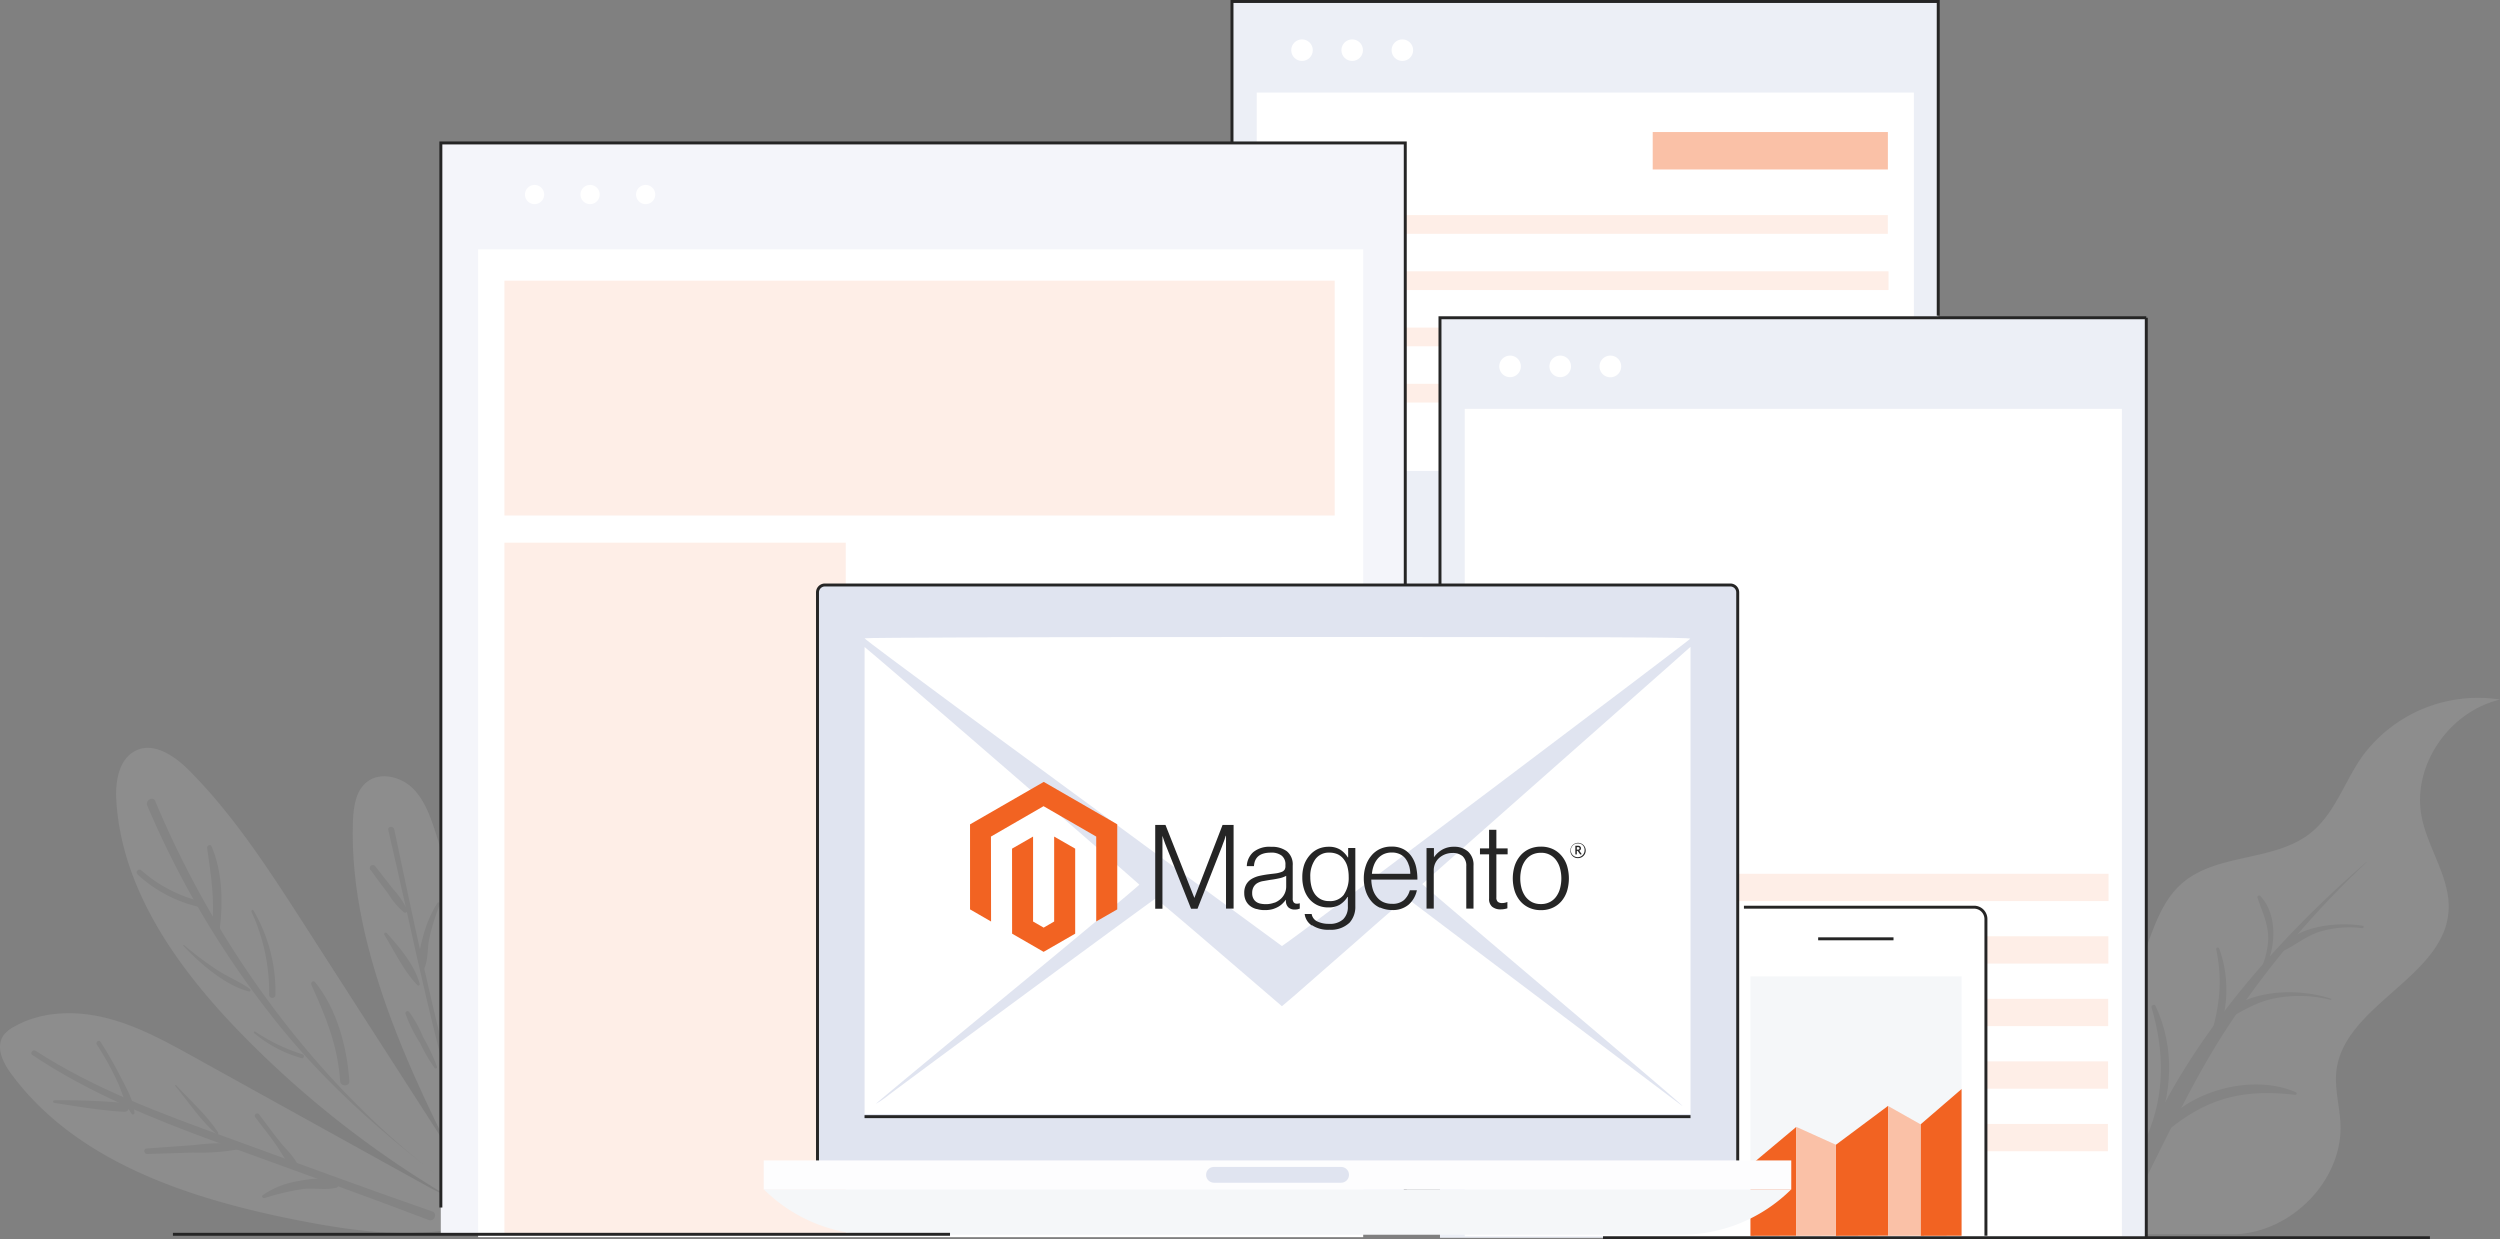 <svg id="Graphics" xmlns="http://www.w3.org/2000/svg" viewBox="0 0 422.02 209.19"><rect x="0" y="0" width="422.02" height="209.19" fill="#808080" stroke="none"/><defs><style>.cls-1{fill:#eceff6;}.cls-2{fill:none;stroke:#252525;stroke-miterlimit:10;stroke-width:0.5px;}.cls-3{fill:#fff;}.cls-4{fill:#fac1a7;}.cls-5{fill:#feeee7;}.cls-6{opacity:0.15;}.cls-7{fill:#d5d5d5;}.cls-8{fill:#999;}.cls-9{fill:#f4f5fa;}.cls-10{fill:#f5f7f9;}.cls-11{fill:#f26322;}.cls-12{fill:#e0e4f0;}.cls-13{fill:#fdfdfe;}.cls-14{fill:#252525;}</style></defs><title>homepage_mg</title><g id="Layer_7" data-name="Layer 7"><rect class="cls-1" x="207.97" y="0.25" width="119.23" height="155.31"/><polyline class="cls-2" points="207.97 35.51 207.97 0.25 327.19 0.25 327.19 53.29"/><rect class="cls-3" x="212.15" y="15.63" width="110.93" height="63.87"/><circle class="cls-3" cx="219.79" cy="8.47" r="1.82"/><circle class="cls-3" cx="228.26" cy="8.47" r="1.82"/><circle class="cls-3" cx="236.73" cy="8.47" r="1.82"/><rect class="cls-4" x="278.99" y="22.29" width="39.7" height="6.32"/><rect class="cls-5" x="216.31" y="36.31" width="102.37" height="3.16"/><rect class="cls-5" x="216.43" y="45.8" width="102.37" height="3.16"/><rect class="cls-5" x="216.55" y="55.3" width="102.37" height="3.16"/><rect class="cls-5" x="216.66" y="64.79" width="102.37" height="3.16"/><g class="cls-6"><path class="cls-7" d="M88,213.51c-5.74-8.9-11.53-17.87-19-25.42-2.44-2.48-6-5-9.13-3.48C57,186,56.38,189.8,56.57,193c.88,15,10.24,28.18,20.7,39a168.89,168.89,0,0,0,40,30.53l2.57.49Z" transform="translate(-36.94 -57.91)"/><path class="cls-8" d="M114.8,259.28c-22.88-16.08-40.93-40.49-51.65-66.12-.38-.91-1.73-.15-1.34.76a156.56,156.56,0,0,0,21.84,36.56c9,11.27,19.61,20.27,31.11,28.88,0,0,.09-.05,0-.08Z" transform="translate(-36.94 -57.91)"/><path class="cls-8" d="M60.14,205.5A22.73,22.73,0,0,0,70.54,211a.48.48,0,0,0,.25-.93,23.75,23.75,0,0,1-10-5.24c-.43-.38-1.06.24-.63.63Z" transform="translate(-36.94 -57.91)"/><path class="cls-8" d="M67.93,217.61c2.84,3,7,6.61,11,7.66a.23.23,0,0,0,.18-.42c-1.67-1.23-3.68-2-5.43-3.14a55.5,55.5,0,0,1-5.65-4.24.1.1,0,0,0-.14.14Z" transform="translate(-36.94 -57.91)"/><path class="cls-8" d="M79.84,232.3a21.58,21.58,0,0,0,8,4.23c.41.13.58-.52.18-.63a31.34,31.34,0,0,1-8-3.84c-.14-.09-.3.12-.18.24Z" transform="translate(-36.94 -57.91)"/><path class="cls-8" d="M71.91,201.08c.66,4.67,1.33,8.77.82,13.51-.09.85,1.21.85,1.32,0,.56-4.4.4-9.7-1.41-13.82-.2-.44-.79-.11-.73.29Z" transform="translate(-36.94 -57.91)"/><path class="cls-8" d="M79.38,211.79a32.46,32.46,0,0,1,3,14.12.53.53,0,0,0,1.05,0,27,27,0,0,0-3.71-14.31c-.12-.21-.41,0-.31.18Z" transform="translate(-36.94 -57.91)"/><path class="cls-8" d="M89.51,224.16c2.46,5.45,4.43,10.18,4.85,16.22.06,1,1.61,1,1.55,0-.4-5.73-2.1-12.17-5.8-16.69-.29-.36-.76.09-.6.45Z" transform="translate(-36.94 -57.91)"/><path class="cls-7" d="M109.78,258.55q-20.06-11.1-40.1-22.21c-4.72-2.61-9.5-5.25-14.73-6.57s-11-1.21-15.7,1.49a5.19,5.19,0,0,0-1.74,1.44c-1.34,2-.08,4.59,1.32,6.49C49.94,254.25,69.33,260.41,87.7,264c11,2.13,22.67,3.58,33-.73A88.38,88.38,0,0,1,109.78,258.55Z" transform="translate(-36.94 -57.91)"/><path class="cls-8" d="M42.4,236c9.6,6.41,20.27,10.74,31.06,14.69,12,4.38,24,8.66,35.86,13.16.93.36,1.54-1.1.59-1.43-11.54-4-23-8.26-34.51-12.44-11.2-4.07-22.4-8.18-32.46-14.69-.47-.3-1,.39-.54.71Z" transform="translate(-36.94 -57.91)"/><path class="cls-8" d="M46.08,244.08c3.91.6,7.88,1.3,11.84,1.51.94,0,1.17-1.36.2-1.47a119.72,119.72,0,0,0-12-.47.22.22,0,0,0-.06.43Z" transform="translate(-36.94 -57.91)"/><path class="cls-8" d="M61.82,252.71l7.73-.24a36.55,36.55,0,0,0,7.69-.56.46.46,0,0,0,0-.91,35.65,35.65,0,0,0-7.37.2l-8.17.59c-.6.05-.47.94.11.92Z" transform="translate(-36.94 -57.91)"/><path class="cls-8" d="M81.63,260.14a41.83,41.83,0,0,1,6.53-1.53c1.84-.2,3.81.25,5.58-.22.48-.13.34-.76,0-.95-1.73-.95-4.58-.51-6.44-.15a14.5,14.5,0,0,0-6,2.37c-.27.2,0,.56.27.48Z" transform="translate(-36.94 -57.91)"/><path class="cls-8" d="M53.29,234.24a49.88,49.88,0,0,1,3.57,6.49c.77,1.72,1.22,3.68,2.32,5.21a.25.25,0,0,0,.45-.18c-.14-2.16-1.44-4.28-2.4-6.19a65.21,65.21,0,0,0-3.33-5.79c-.27-.41-.87.05-.61.46Z" transform="translate(-36.94 -57.91)"/><path class="cls-8" d="M66.48,241.17c2.23,2.68,4.33,5.91,7,8.2.18.15.39-.1.28-.28-1.88-2.92-4.77-5.44-7.1-8-.07-.08-.2,0-.13.1Z" transform="translate(-36.94 -57.91)"/><path class="cls-8" d="M80,246.46c1.2,1.61,2.49,3.18,3.63,4.84,1,1.45,1.78,3.15,3.28,4.13a.31.31,0,0,0,.48-.36c-.53-1.71-2-2.92-3.08-4.28-1.28-1.56-2.46-3.21-3.68-4.81a.4.4,0,0,0-.63.48Z" transform="translate(-36.94 -57.91)"/><path class="cls-7" d="M106.45,190.82c-2-1.85-5.29-2.6-7.47-1-2,1.49-2.38,4.28-2.47,6.77-.77,22.44,11.31,46.11,21.79,66l2.27.61c-1.65-22-3.35-44.28-10.26-65.25C109.45,195.35,108.45,192.68,106.45,190.82Z" transform="translate(-36.94 -57.91)"/><path class="cls-8" d="M117.49,255.57c-5.89-18.93-9.92-38.27-14-57.66-.14-.64-1.17-.51-1,.12,4.52,19.25,8.17,39,14.68,57.66.07.21.36.08.3-.12Z" transform="translate(-36.94 -57.91)"/><path class="cls-8" d="M99.5,204.76q1.44,2,2.89,3.89a13.88,13.88,0,0,0,2.73,3.26.37.37,0,0,0,.56-.42,14.11,14.11,0,0,0-2.4-3.51l-3-3.84a.51.51,0,0,0-.81.62Z" transform="translate(-36.94 -57.91)"/><path class="cls-8" d="M101.82,215.71c1.7,2.76,3.3,6.14,5.55,8.47a.23.23,0,0,0,.4-.22c-.84-3.15-3.43-6.19-5.56-8.55a.25.25,0,0,0-.39.3Z" transform="translate(-36.94 -57.91)"/><path class="cls-8" d="M105.41,229.09a24.45,24.45,0,0,0,2.47,4.93,27.12,27.12,0,0,0,2.43,4.18.23.23,0,0,0,.39-.23,31.4,31.4,0,0,0-2.35-5,20.1,20.1,0,0,0-2.34-4.24.35.35,0,0,0-.6.34Z" transform="translate(-36.94 -57.91)"/><path class="cls-8" d="M110.78,210.34a20.4,20.4,0,0,0-2.44,5.72c-.4,1.54-1.07,3.82-.44,5.35a.35.35,0,0,0,.64,0c.7-1.43.52-3.48.86-5.06a35.38,35.38,0,0,1,1.8-5.77c.1-.25-.27-.49-.42-.24Z" transform="translate(-36.94 -57.91)"/><path class="cls-8" d="M114.53,225.74c-.35,2-.58,4-.78,6.07a24.1,24.1,0,0,0-.35,5.55c0,.36.64.5.76.1a26.06,26.06,0,0,0,.56-5.86c.12-2,.19-3.89.16-5.86,0-.21-.32-.2-.35,0Z" transform="translate(-36.94 -57.91)"/></g><g class="cls-6"><path class="cls-7" d="M370.91,266.26c1.41-12,3.27-21,12.07-29.59,4.13-4,9.58-6.88,12.84-11.61,4-5.75,4.28-13.77,9.72-18.26,5.85-4.82,15.22-3.5,21.24-8.12,4.29-3.29,5.87-8.81,9-13.19A24.25,24.25,0,0,1,459,176c-8.78,2.06-15,11.39-13.23,19.93,1.11,5.47,5,10.46,4.49,16-.94,11-17.62,15.74-18.91,26.73-.35,3,.56,6,.69,9,.38,9.35-8.06,18.2-17.75,18.61Z" transform="translate(-36.94 -57.91)"/><path class="cls-8" d="M436.48,203.43a154.85,154.85,0,0,0-23,27.1c-6.35,9.51-10.82,19.59-16,29.68a.92.92,0,0,1-1.68-.69c6.75-21.64,23.48-41.29,40.65-56.12a0,0,0,1,1,0,0Z" transform="translate(-36.94 -57.91)"/><path class="cls-8" d="M435.73,214.59a17.46,17.46,0,0,0-7.15.58c-2.42.75-4.08,2.28-6.3,3.3-.24.11-.59-.14-.41-.4,2.73-3.88,9.56-4.58,13.92-3.88.24,0,.18.43-.06.4Z" transform="translate(-36.94 -57.91)"/><path class="cls-8" d="M430.35,226.69a21.47,21.47,0,0,0-10.05-.12c-3,.72-5.4,2.36-8.09,3.76a.44.44,0,0,1-.55-.68c4.5-4.69,12.86-5.07,18.75-3.16a.1.1,0,1,1-.06.2Z" transform="translate(-36.94 -57.91)"/><path class="cls-8" d="M424.4,242.73c-9.24-1.09-15.36.7-22.34,6.69-.41.35-1.15-.11-.81-.61,4.54-6.62,15.74-9.82,23.27-6.51a.23.23,0,0,1-.12.43Z" transform="translate(-36.94 -57.91)"/><path class="cls-8" d="M418.49,209.16c3.72,3.94,2.35,11.73-1.24,15.31-.13.13-.38,0-.27-.21a14.21,14.21,0,0,0,2.85-7.65c.08-2.7-1-4.71-1.81-7.19a.28.28,0,0,1,.47-.26Z" transform="translate(-36.94 -57.91)"/><path class="cls-8" d="M411.54,218c1.91,5.09,1.7,11.84-1.38,16.47-.15.23-.56.09-.47-.19,1.79-5.66,2.59-10.23,1.36-16.14a.26.26,0,0,1,.49-.14Z" transform="translate(-36.94 -57.91)"/><path class="cls-8" d="M400.81,227.71c3.32,7.13,2.86,15-.25,22.15-.28.65-1.4.38-1.12-.29,3-7.15,2.84-14.26.7-21.59-.1-.37.5-.64.67-.27Z" transform="translate(-36.94 -57.91)"/></g><rect class="cls-9" x="74.41" y="24.13" width="162.81" height="184.1"/><polyline class="cls-2" points="74.42 203.84 74.42 24.13 237.22 24.13 237.22 208.13"/><rect class="cls-3" x="80.71" y="42.09" width="149.41" height="166.75"/><rect class="cls-5" x="85.15" y="47.38" width="140.16" height="39.64"/><rect class="cls-5" x="85.15" y="91.61" width="57.62" height="116.61"/><path class="cls-3" d="M128.8,90.75a1.62,1.62,0,1,1-1.62-1.62A1.62,1.62,0,0,1,128.8,90.75Z" transform="translate(-36.94 -57.91)"/><path class="cls-3" d="M138.17,90.75a1.62,1.62,0,1,1-1.61-1.62A1.61,1.61,0,0,1,138.17,90.75Z" transform="translate(-36.94 -57.91)"/><path class="cls-3" d="M147.55,90.75a1.62,1.62,0,1,1-1.62-1.62A1.62,1.62,0,0,1,147.55,90.75Z" transform="translate(-36.94 -57.91)"/><rect class="cls-1" x="243.08" y="53.64" width="119.23" height="155.31"/><line class="cls-2" x1="362.31" y1="53.64" x2="362.31" y2="208.94"/><polyline class="cls-2" points="243.08 98.75 243.08 53.64 362.31 53.64"/><rect class="cls-3" x="247.26" y="69.02" width="110.93" height="139.67"/><path class="cls-3" d="M293.67,119.76a1.82,1.82,0,1,1-1.82-1.82A1.81,1.81,0,0,1,293.67,119.76Z" transform="translate(-36.94 -57.91)"/><path class="cls-3" d="M302.14,119.76a1.82,1.82,0,1,1-1.82-1.82A1.82,1.82,0,0,1,302.14,119.76Z" transform="translate(-36.94 -57.91)"/><path class="cls-3" d="M310.61,119.76a1.83,1.83,0,1,1-1.82-1.82A1.82,1.82,0,0,1,310.61,119.76Z" transform="translate(-36.94 -57.91)"/><rect class="cls-5" x="251.2" y="147.5" width="104.74" height="4.61"/><rect class="cls-5" x="251.17" y="158.05" width="104.74" height="4.61"/><rect class="cls-5" x="251.14" y="168.61" width="104.74" height="4.61"/><rect class="cls-5" x="251.12" y="179.17" width="104.74" height="4.61"/><rect class="cls-5" x="251.09" y="189.73" width="104.74" height="4.61"/><g id="_Group_" data-name="&lt;Group&gt;"><path id="_Compound_Path_" data-name="&lt;Compound Path&gt;" class="cls-3" d="M372.18,266.52H328.32V213.23a2.17,2.17,0,0,1,2.18-2.18H370a2.17,2.17,0,0,1,2.18,2.18Z" transform="translate(-36.94 -57.91)"/><path id="_Compound_Path_2" data-name="&lt;Compound Path&gt;" class="cls-2" d="M331.33,211.05h38.85a2,2,0,0,1,2,2v53.46" transform="translate(-36.94 -57.91)"/><rect id="_Rectangle_" data-name="&lt;Rectangle&gt;" class="cls-10" x="295.49" y="164.82" width="35.64" height="43.59"/><line class="cls-2" x1="306.92" y1="158.48" x2="319.64" y2="158.48"/><polygon id="_Path_" data-name="&lt;Path&gt;" class="cls-11" points="295.49 196.71 295.49 208.62 303.19 208.6 303.19 190.26 295.49 196.71"/><polygon id="_Path_2" data-name="&lt;Path&gt;" class="cls-11" points="309.9 193.26 309.88 193.25 309.88 208.62 318.72 208.59 318.72 186.68 309.9 193.26"/><polygon id="_Path_3" data-name="&lt;Path&gt;" class="cls-4" points="303.24 190.23 303.19 190.28 303.19 208.62 309.88 208.6 309.88 193.23 303.24 190.23"/><polygon id="_Path_4" data-name="&lt;Path&gt;" class="cls-11" points="331.13 183.84 324.2 189.81 324.2 208.62 331.13 208.6 331.13 183.84"/><polygon id="_Path_5" data-name="&lt;Path&gt;" class="cls-4" points="324.2 189.79 318.72 186.7 318.72 208.62 324.2 208.6 324.2 189.79 324.2 189.79"/></g></g><g id="Layer_6" data-name="Layer 6"><g id="_Group_2" data-name="&lt;Group&gt;"><g id="_Group_3" data-name="&lt;Group&gt;"><path class="cls-12" d="M139.23,98.75H292.09a1.25,1.25,0,0,1,1.25,1.25v96.4a0,0,0,0,1,0,0H138a0,0,0,0,1,0,0V100A1.25,1.25,0,0,1,139.23,98.75Z"/></g><g id="_Group_4" data-name="&lt;Group&gt;"><path class="cls-2" d="M139.23,98.75H292.09a1.25,1.25,0,0,1,1.25,1.25v96.4a0,0,0,0,1,0,0H138a0,0,0,0,1,0,0V100A1.25,1.25,0,0,1,139.23,98.75Z"/></g><g id="obalka"><path class="cls-3" d="M182.89,165.66c0,.12,7,5.34,15.49,11.6s24.37,17.87,35.2,25.86l19.76,14.49.71-.5c2.23-1.46,68.1-51.1,68.21-51.37s-14-.3-69.63-.3C212.33,165.44,182.89,165.54,182.89,165.66Z" transform="translate(-36.94 -57.91)"/><path class="cls-3" d="M182.89,206.58V246H322.31V167.1l-4.56,4.05c-2.53,2.23-12.71,11.23-22.64,20s-18.09,16-18.09,16,9.36,8,20.82,17.71c19.7,16.69,24.39,20.72,22.83,19.55-.87-.64-45.26-34.14-45.89-34.64-.43-.34-1.17.25-8.73,6.93l-10.48,9.17-2.23,1.9-10.56-9.07c-5.81-5-10.64-9.1-10.78-9.1s-32.69,23.94-44.94,33.08a15.72,15.72,0,0,1-2.26,1.56c0-.07,10-8.38,22.23-18.44s22.24-18.45,22.24-18.55-35.63-31-44.8-38.79l-1.58-1.33Z" transform="translate(-36.94 -57.91)"/></g><g id="_Group_5" data-name="&lt;Group&gt;"><path class="cls-10" d="M339.33,258.67H165.87a26.35,26.35,0,0,0,18.6,7.67H320.73a26.35,26.35,0,0,0,18.6-7.67Z" transform="translate(-36.94 -57.91)"/></g><g id="_Group_6" data-name="&lt;Group&gt;"><rect class="cls-13" x="128.92" y="195.89" width="173.46" height="4.88"/></g><g id="_Group_7" data-name="&lt;Group&gt;"><path class="cls-12" d="M263.34,257.56H241.86a1.33,1.33,0,0,1-1.32-1.33h0a1.33,1.33,0,0,1,1.32-1.33h21.48a1.33,1.33,0,0,1,1.32,1.33h0A1.33,1.33,0,0,1,263.34,257.56Z" transform="translate(-36.94 -57.91)"/></g><line class="cls-2" x1="145.94" y1="188.5" x2="285.37" y2="188.5"/></g></g><g id="Layer_11" data-name="Layer 11"><line class="cls-2" x1="29.19" y1="208.36" x2="160.37" y2="208.36"/><path class="cls-2" d="M45.14,266.26" transform="translate(-36.94 -57.91)"/><path class="cls-2" d="M63.14,266.26" transform="translate(-36.94 -57.91)"/><line class="cls-2" x1="270.6" y1="208.94" x2="410.19" y2="208.94"/><path class="cls-2" d="M452.64,266.26" transform="translate(-36.94 -57.91)"/><path class="cls-2" d="M458.64,266.26" transform="translate(-36.94 -57.91)"/></g><g id="Magento"><g id="Logo-2"><polygon class="cls-11" points="176.19 131.99 163.75 139.16 163.75 153.51 167.3 155.56 167.28 141.22 176.16 136.09 185.05 141.22 185.05 155.55 188.6 153.51 188.6 139.15 176.19 131.99"/><polygon class="cls-11" points="177.95 155.56 176.18 156.59 174.39 155.56 174.39 141.22 170.84 143.26 170.85 157.61 176.17 160.68 181.5 157.61 181.5 143.26 177.95 141.22 177.95 155.56"/><path class="cls-14" d="M233.68,197.16l4.88,12.33h0l4.76-12.33h1.86v14.13h-1.28V199h-.05c-.06.22-.13.44-.21.67l-.23.61-.23.63-4.09,10.4H238l-4.14-10.4q-.12-.27-.24-.6l-.22-.62c-.07-.24-.15-.47-.23-.69h0v12.31h-1.22V197.16Z" transform="translate(-36.94 -57.91)"/><path class="cls-14" d="M249,211.35a2.94,2.94,0,0,1-1.06-.53,2.52,2.52,0,0,1-.7-.89,2.88,2.88,0,0,1-.26-1.25,2.85,2.85,0,0,1,.34-1.48,2.59,2.59,0,0,1,.91-.92,4.56,4.56,0,0,1,1.33-.52c.54-.12,1.08-.21,1.63-.28s.93-.1,1.28-.16a4.67,4.67,0,0,0,.84-.23,1,1,0,0,0,.48-.37,1.12,1.12,0,0,0,.14-.62v-.2a1.85,1.85,0,0,0-.63-1.55,2.84,2.84,0,0,0-1.82-.51c-1.82,0-2.77.76-2.86,2.28h-1.21a3.32,3.32,0,0,1,1.1-2.37,4.29,4.29,0,0,1,3-.89,4.23,4.23,0,0,1,2.65.74,2.87,2.87,0,0,1,1,2.42v5.55a1,1,0,0,0,.17.67.67.67,0,0,0,.5.22h.21l.25-.06h.06v.89l-.34.11a2.73,2.73,0,0,1-.5.05,1.56,1.56,0,0,1-1.06-.35,1.49,1.49,0,0,1-.44-1.1v-.22h0a5.25,5.25,0,0,1-.53.62,3.4,3.4,0,0,1-.74.57,4.49,4.49,0,0,1-1,.42,4.69,4.69,0,0,1-1.3.15,4.27,4.27,0,0,1-1.33-.18m3-1.07a3.45,3.45,0,0,0,1.08-.69,2.79,2.79,0,0,0,.87-2v-1.84a4.43,4.43,0,0,1-1.2.42c-.47.1-.95.19-1.45.25l-1.21.21a2.94,2.94,0,0,0-1,.34,1.74,1.74,0,0,0-.64.65,2,2,0,0,0-.24,1.05,1.81,1.81,0,0,0,.19.89,1.53,1.53,0,0,0,.49.58,1.9,1.9,0,0,0,.72.3,4.28,4.28,0,0,0,.87.09,4,4,0,0,0,1.48-.26" transform="translate(-36.94 -57.91)"/><path class="cls-14" d="M258.34,214.11a2.72,2.72,0,0,1-1.16-1.91h1.18a1.68,1.68,0,0,0,1,1.28,4.34,4.34,0,0,0,1.91.38,3.29,3.29,0,0,0,2.42-.78,2.89,2.89,0,0,0,.78-2.14v-1.62h-.06a4.15,4.15,0,0,1-1.32,1.32,3.69,3.69,0,0,1-1.92.45,4.29,4.29,0,0,1-1.82-.37,4.06,4.06,0,0,1-1.38-1.05,4.64,4.64,0,0,1-.88-1.61,6.45,6.45,0,0,1-.31-2.06,6.53,6.53,0,0,1,.35-2.21,5.08,5.08,0,0,1,1-1.61,4.06,4.06,0,0,1,1.4-1,4.43,4.43,0,0,1,1.69-.33,3.61,3.61,0,0,1,1.95.48,4.07,4.07,0,0,1,1.29,1.32h.06v-1.59h1.21v9.83a4,4,0,0,1-.95,2.75,4.53,4.53,0,0,1-3.42,1.22,4.87,4.87,0,0,1-2.93-.76m5.36-5.17a5,5,0,0,0,.82-3,6.62,6.62,0,0,0-.2-1.66,3.52,3.52,0,0,0-.62-1.29,2.79,2.79,0,0,0-1-.84,3.34,3.34,0,0,0-1.46-.3,2.78,2.78,0,0,0-2.36,1.13,4.9,4.9,0,0,0-.84,3,6.23,6.23,0,0,0,.2,1.61,3.92,3.92,0,0,0,.59,1.29,3,3,0,0,0,1,.85,3,3,0,0,0,1.4.3,2.89,2.89,0,0,0,2.51-1.12" transform="translate(-36.94 -57.91)"/><path class="cls-14" d="M269.89,211.14A4,4,0,0,1,268.4,210a5.07,5.07,0,0,1-.92-1.7,6.94,6.94,0,0,1-.32-2.13,6.59,6.59,0,0,1,.34-2.12,5.11,5.11,0,0,1,.94-1.7,4.16,4.16,0,0,1,1.46-1.13,4.44,4.44,0,0,1,1.93-.4,4.21,4.21,0,0,1,2.06.46,3.8,3.8,0,0,1,1.36,1.25,5.17,5.17,0,0,1,.75,1.78,9.72,9.72,0,0,1,.21,2.08h-7.78a5.87,5.87,0,0,0,.24,1.61,3.85,3.85,0,0,0,.66,1.29,3,3,0,0,0,1.07.88,3.51,3.51,0,0,0,1.53.31,2.9,2.9,0,0,0,2-.62,3.43,3.43,0,0,0,1-1.67h1.19a4.42,4.42,0,0,1-1.39,2.43,4.08,4.08,0,0,1-2.78.91,4.86,4.86,0,0,1-2-.41m4.82-7.11a3.44,3.44,0,0,0-.57-1.15,2.6,2.6,0,0,0-.95-.76,3.17,3.17,0,0,0-1.36-.28,3.27,3.27,0,0,0-1.38.28,3.06,3.06,0,0,0-1,.76,3.82,3.82,0,0,0-.66,1.14,5.32,5.32,0,0,0-.32,1.42h6.48a5.19,5.19,0,0,0-.22-1.41" transform="translate(-36.94 -57.91)"/><path class="cls-14" d="M279,201.07v1.56h0a4.24,4.24,0,0,1,1.36-1.27,3.91,3.91,0,0,1,2.06-.51,3.45,3.45,0,0,1,2.35.82,3,3,0,0,1,.91,2.37v7.25h-1.22v-7.13a2.2,2.2,0,0,0-.62-1.72,2.55,2.55,0,0,0-1.72-.54,3.42,3.42,0,0,0-1.22.22,3.34,3.34,0,0,0-1,.6,2.77,2.77,0,0,0-.93,2.09v6.48h-1.22V201.07Z" transform="translate(-36.94 -57.91)"/><path class="cls-14" d="M288.85,211a1.71,1.71,0,0,1-.54-1.42v-7.45h-1.54v-1h1.54v-3.14h1.23v3.14h1.9v1h-1.9v7.26a.94.94,0,0,0,.25.76,1.11,1.11,0,0,0,.74.2,1.61,1.61,0,0,0,.44-.05,1.58,1.58,0,0,0,.37-.11h.06v1.05a3.66,3.66,0,0,1-1.13.18,2.17,2.17,0,0,1-1.42-.43" transform="translate(-36.94 -57.91)"/><path class="cls-14" d="M295.06,211.14a4.31,4.31,0,0,1-1.49-1.12,5.11,5.11,0,0,1-.94-1.7,7.22,7.22,0,0,1,0-4.25,5.11,5.11,0,0,1,.94-1.7,4.34,4.34,0,0,1,1.49-1.13,4.72,4.72,0,0,1,2-.41,4.64,4.64,0,0,1,2,.41,4.3,4.3,0,0,1,1.48,1.13,4.83,4.83,0,0,1,.93,1.7,7.44,7.44,0,0,1,0,4.25,4.92,4.92,0,0,1-.93,1.7,4.27,4.27,0,0,1-1.48,1.12,4.64,4.64,0,0,1-2,.41,4.72,4.72,0,0,1-2-.41m3.49-.95a3,3,0,0,0,1.09-.93,4.14,4.14,0,0,0,.65-1.39,6.6,6.6,0,0,0,0-3.36,4,4,0,0,0-.65-1.38,3,3,0,0,0-1.09-.93,3,3,0,0,0-1.5-.33,3.35,3.35,0,0,0-1.51.33,3.15,3.15,0,0,0-1.09.93,4.21,4.21,0,0,0-.66,1.38,6.6,6.6,0,0,0,0,3.36,4.36,4.36,0,0,0,.66,1.39,3.38,3.38,0,0,0,1.09.93,3.26,3.26,0,0,0,1.51.33,3.16,3.16,0,0,0,1.5-.33" transform="translate(-36.94 -57.91)"/><path class="cls-14" d="M303.32,202.77a1.23,1.23,0,0,1-1.28-1.31,1.29,1.29,0,1,1,1.28,1.31m0-2.48a1.16,1.16,0,1,0,1.11,1.16,1.07,1.07,0,0,0-1.11-1.16m.38,1.87-.44-.62h-.14v.6h-.25v-1.46h.45c.3,0,.5.15.5.42a.38.38,0,0,1-.29.4l.42.6Zm-.38-1.25h-.2v.43h.19c.16,0,.26-.07.26-.22s-.09-.21-.25-.21" transform="translate(-36.94 -57.91)"/></g></g></svg>